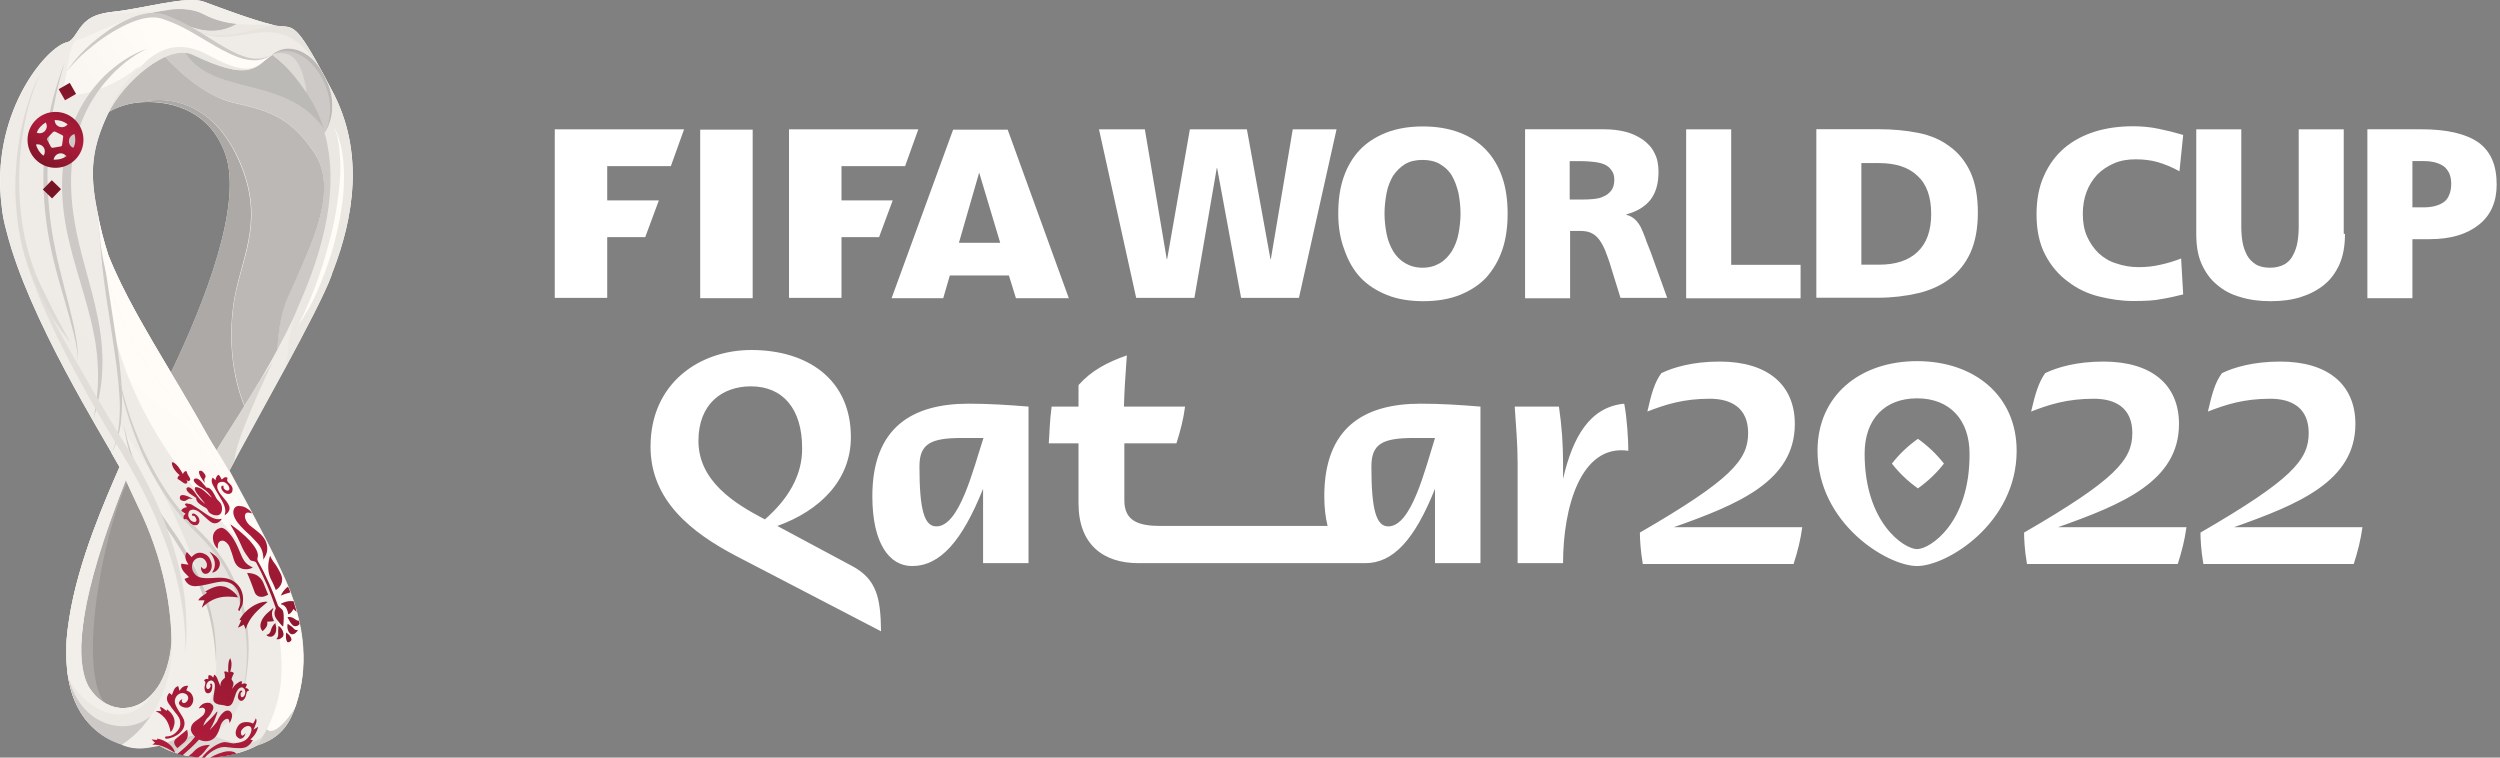<svg width="99" height="30" viewBox="0 0 99 30" fill="none" xmlns="http://www.w3.org/2000/svg">
<rect x="0" y="0" width="99" height="30" fill="#808080" stroke="none"/>
<path d="M6.771 14.76C5.789 13.109 4.88 11.573 4.294 10.11C4.096 9.515 3.95 8.929 3.856 8.365C3.521 6.756 3.667 5.805 4.274 4.509C4.284 4.478 4.305 4.457 4.315 4.426C4.608 4.259 5.015 4.102 5.475 4.06C6.51 3.956 8.255 4.217 8.923 6.098C9.623 8.083 8.119 11.96 6.771 14.76ZM13.134 3.559C13.072 3.433 12.821 2.963 12.737 2.806C12.716 2.775 12.706 2.754 12.706 2.754C11.619 0.758 11.578 1.134 10.898 1.019C10.877 1.019 10.846 1.009 10.825 0.999C10.052 0.81 8.714 0.309 8.067 0.069C7.398 -0.172 5.632 0.351 4.493 0.466C4.2 0.497 3.981 0.549 3.803 0.612C3.281 0.81 3.145 1.166 2.936 1.448C2.811 1.615 2.717 1.667 2.602 1.688H2.591C1.703 2.002 -0.387 4.593 0.063 8.156C0.094 8.501 0.167 8.846 0.261 9.18C1.128 12.597 4.023 17.195 4.733 18.49C4.211 19.703 3.093 22.179 2.737 24.509C2.727 24.593 2.633 25.126 2.633 25.575C2.581 26.766 2.811 27.842 3.5 28.626L3.636 28.772C3.991 29.117 4.399 29.337 4.817 29.472C5.412 29.723 5.862 29.587 6.29 29.514C6.489 29.629 6.687 29.723 6.896 29.796C8.14 30.225 9.529 29.88 10.177 29.514C11.055 29.232 11.452 28.72 11.703 27.926C11.954 27.174 12.34 25.648 11.473 23.381C11.086 22.398 10.292 20.873 9.08 18.647L9.07 18.637C10.041 16.798 12.643 12.242 13.114 10.915C13.134 10.842 13.155 10.779 13.187 10.706C13.97 8.7 14.482 6.035 13.134 3.559Z" fill="white"/>
<path d="M6.032 20.939C5.75 20.396 5.133 19.215 5.008 18.933C3.576 21.712 3.232 24.805 3.2 25.704C3.211 26.394 3.2 27.439 4.172 27.888C5.478 26.122 3.2 23.489 6.032 20.939Z" fill="#ACA9A6"/>
<path d="M9.313 11.65C9.647 9.988 10.483 8.578 9.418 6.269C8.55 4.367 7.046 3.688 5.468 4.053C6.502 3.949 8.247 4.21 8.916 6.091C9.627 8.076 8.111 11.953 6.763 14.753C6.732 14.816 6.701 14.889 6.669 14.952C7.328 16.091 7.861 17.073 8.498 18.222C8.498 18.222 9.365 16.833 9.721 16.195C9 14.502 9.104 12.684 9.313 11.65Z" fill="#ACA9A6"/>
<path d="M13.405 6.247C13.405 6.195 13.405 6.132 13.405 6.08V6.07C13.405 6.049 13.405 6.028 13.405 5.997C13.395 5.746 13.374 5.537 13.353 5.359C13.332 5.181 13.301 5.056 13.269 4.962C13.144 4.586 12.841 4.137 12.507 3.708C11.838 2.862 11.002 2.089 10.97 2.068C10.918 2.089 10.866 2.12 10.803 2.151C10.093 2.58 10.103 3.165 7.616 1.974C7.24 1.796 6.655 1.911 6.331 1.932C8.839 3.781 11.597 3.708 13.405 6.247Z" fill="#BCBAB7"/>
<path d="M11.475 13.267C11.569 13.12 11.652 12.985 11.736 12.87C11.83 12.713 11.913 12.567 11.997 12.399C12.039 12.326 12.07 12.253 12.112 12.18C13.136 10.132 13.418 7.729 13.408 6.245C12.133 2.535 8.402 4.186 7.211 1.877C7.19 1.877 6.302 1.929 6.281 1.929C6.344 2.003 6.396 2.076 6.459 2.149C6.929 2.692 8.037 3.789 9.228 4.061C10.419 4.343 11.422 4.51 12.425 6.015C13.428 7.52 12.363 9.63 11.422 11.699C11.046 12.525 11.004 13.361 10.952 14.176C11.109 13.967 11.14 13.716 11.318 13.476C11.37 13.413 11.422 13.34 11.475 13.267Z" fill="#CCC9C6"/>
<path d="M12.426 6.02C11.423 4.516 10.42 4.348 9.229 4.066C8.037 3.784 6.93 2.687 6.46 2.154C6.397 2.081 6.334 2.008 6.282 1.935C5.456 2.018 4.798 2.677 4.359 3.617C4.203 3.941 4.077 4.296 3.973 4.672C4.307 4.39 4.861 4.119 5.488 4.056C7.066 3.701 8.56 4.38 9.438 6.271C10.493 8.58 9.667 9.991 9.323 11.652C9.114 12.687 9.009 14.505 9.741 16.208C9.991 15.759 10.274 15.132 10.963 14.181C11.015 13.356 11.057 12.53 11.433 11.705C12.363 9.625 13.44 7.515 12.426 6.02Z" fill="#BBB8B5"/>
<path d="M5.293 18.64C4.185 20.186 2.471 28.472 4.958 28.19C8.856 27.647 5.805 19.695 5.293 18.64Z" fill="#9A9794"/>
<path d="M8.574 17.83C8.469 17.652 8.396 17.548 8.396 17.548C8.355 17.475 8.313 17.412 8.281 17.349C6.787 14.653 5.168 12.313 4.29 10.108C4.102 9.512 3.945 8.927 3.851 8.363C3.517 6.754 3.663 5.803 4.269 4.507C4.865 3.253 6.651 1.686 7.644 2.167C9.797 3.201 10.089 2.7 10.612 2.282C10.633 2.271 10.664 2.24 10.685 2.219C10.695 2.208 10.758 2.167 10.768 2.156C16.442 6.503 10.371 14.904 8.574 17.83ZM5.126 28.018C4.979 28.039 4.833 28.049 4.697 28.028C4.467 27.997 4.248 27.913 4.029 27.756C3.726 27.548 3.506 27.244 3.381 26.889C3.025 25.834 3.099 23.744 4.979 19.011C5.178 19.439 5.356 19.836 5.439 20.003C6.526 22.198 6.787 24.225 6.787 25.426C6.672 26.952 5.951 27.872 5.126 28.018ZM13.13 3.556C13.067 3.431 12.816 2.961 12.733 2.804C12.712 2.773 12.701 2.752 12.701 2.752C11.615 0.746 11.573 1.132 10.894 1.007C10.873 1.007 10.841 0.996 10.82 0.986C10.047 0.808 8.72 0.307 8.072 0.066C7.404 -0.184 5.638 0.348 4.499 0.463C4.206 0.495 3.987 0.547 3.809 0.61C3.287 0.819 3.151 1.163 2.942 1.446C2.817 1.613 2.722 1.665 2.608 1.686C2.608 1.686 2.608 1.686 2.597 1.686C1.709 1.999 -0.381 4.591 0.068 8.154C0.1 8.499 0.173 8.844 0.267 9.178C1.134 12.595 4.029 17.192 4.739 18.488C4.217 19.7 3.099 22.177 2.743 24.507C2.733 24.59 2.639 25.123 2.639 25.573C2.587 26.764 2.817 27.851 3.506 28.624C3.506 28.624 3.642 28.77 3.652 28.77C4.008 29.115 4.415 29.334 4.833 29.47C5.429 29.721 5.878 29.585 6.307 29.512C6.505 29.627 6.704 29.721 6.913 29.794C8.156 30.223 9.546 29.878 10.194 29.512C11.071 29.23 11.468 28.718 11.719 27.924C11.97 27.171 12.357 25.646 11.489 23.378C11.092 22.396 10.309 20.871 9.096 18.645L9.086 18.634C10.058 16.795 12.66 12.24 13.13 10.912C13.151 10.839 13.172 10.777 13.203 10.704C13.966 8.708 14.478 6.033 13.13 3.556Z" fill="#EFECE8"/>
<path d="M10.791 14.332C10.707 14.468 10.498 14.771 10.237 15.157C9.589 16.254 8.973 17.184 8.576 17.832C8.712 18.041 9.004 18.522 9.129 18.752C9.109 18.72 9.098 18.7 9.088 18.668L9.077 18.658C9.14 18.543 9.213 18.407 9.286 18.271C9.276 17.529 10.54 14.906 10.791 14.332Z" fill="#DAD7D3"/>
<path d="M8.063 0.563C7.582 0.313 6.976 0.323 6.391 0.428C6.213 0.459 5.785 0.543 5.785 0.543C5.785 0.543 6.641 0.752 7.321 0.992C7.76 1.159 8.501 1.441 9.39 0.971L9.411 0.929C9.013 0.898 8.512 0.804 8.063 0.563Z" fill="#BBB8B5"/>
<path d="M5.27 0.764C5.072 0.837 4.904 0.91 4.779 0.973C3.17 1.861 2.71 2.75 2.637 2.823C2.595 3.136 2.522 3.366 2.491 3.753C2.783 3.909 4.225 3.627 5.187 2.875C5.302 2.77 5.427 2.676 5.563 2.593C5.615 2.551 5.657 2.53 5.699 2.499C5.709 2.499 5.709 2.488 5.72 2.478C6.263 1.987 6.911 0.785 7.517 1.088C7.569 1.109 7.611 1.13 7.663 1.151C7.59 1.109 7.517 1.067 7.444 1.025C7.015 0.796 6.555 0.628 6.054 0.628C5.803 0.618 5.542 0.67 5.27 0.764Z" fill="url(#paint0_linear_261_11127)"/>
<path d="M2.893 1.759C2.82 1.937 2.757 2.104 2.726 2.334C2.694 2.48 2.673 2.647 2.642 2.825C3.656 1.571 4.68 1.027 4.784 0.975C4.899 0.913 5.223 0.693 5.369 0.641C4.272 0.944 3.656 1.383 2.997 1.581C2.976 1.623 2.914 1.717 2.893 1.759Z" fill="#F6F2EE"/>
<path d="M8.277 2.199C6.595 1.258 5.728 2.449 5.728 2.46L5.717 2.481C5.122 3.014 4.526 3.756 4.275 4.518C4.871 3.264 6.658 1.697 7.65 2.178C10.012 3.306 10.137 2.606 10.775 2.167C10.315 2.439 9.928 3.118 8.277 2.199Z" fill="#EBE7E3"/>
<path d="M10.62 2.243C9.513 2.702 8.771 1.804 7.663 1.145C7.621 1.125 7.569 1.104 7.517 1.083C6.744 0.696 5.437 2.744 5.448 2.744C5.699 2.556 6.608 1.26 8.29 2.201C9.941 3.12 10.181 2.598 10.631 2.284C10.652 2.274 10.798 2.169 10.798 2.169C10.798 2.169 10.641 2.222 10.62 2.243Z" fill="#FFFBF7"/>
<path d="M5.193 2.867C4.231 3.599 2.789 3.902 2.497 3.745C2.361 5.187 2.047 7.047 2.371 9.157C2.507 10.077 2.695 11.059 2.852 12.021C2.455 8.928 2.371 5.218 5.193 2.867Z" fill="#EFECE8"/>
<path d="M3.8 0.621C3.278 0.83 3.142 1.175 2.933 1.457C2.808 1.624 2.714 1.676 2.599 1.697C2.682 1.676 2.776 1.655 2.881 1.635C3.173 1.561 3.424 1.457 3.717 1.321C3.988 1.206 4.281 1.07 4.668 0.914C4.887 0.83 5.336 0.663 5.577 0.6C5.817 0.537 6.454 0.422 6.486 0.422C6.486 0.422 6.726 0.391 6.81 0.381C6.778 0.37 4.135 0.517 3.8 0.621Z" fill="#EFECE8"/>
<path d="M10.551 28.881C10.53 28.933 10.509 28.986 10.478 29.027C10.384 29.205 10.29 29.372 10.175 29.529C11.053 29.247 11.45 28.745 11.7 27.941C10.77 28.913 10.551 28.881 10.551 28.881Z" fill="#D2CFCB"/>
<path d="M8.516 29.14C7.816 28.837 7.252 29.433 6.896 29.799C8.14 30.227 9.53 29.882 10.178 29.516C10.282 29.37 10.386 29.203 10.48 29.015C10.115 29.642 9.185 29.443 8.516 29.14Z" fill="#DEDBD7"/>
<path d="M6.359 28.102C6.714 27.401 6.902 26.137 6.798 25.427C6.683 26.942 5.952 27.861 5.126 28.018C4.98 28.039 4.833 28.049 4.698 28.029C4.468 27.997 4.248 27.913 4.029 27.757C3.998 27.736 3.956 27.705 3.924 27.673C3.297 27.485 2.796 26.952 2.639 26.304C2.639 26.294 2.639 26.294 2.639 26.284C2.65 26.388 2.66 26.492 2.671 26.597V26.618C2.712 26.931 2.775 27.234 2.869 27.517C3.559 28.791 5.554 29.7 6.359 28.102Z" fill="#EBE7E3"/>
<path d="M5.122 28.018C4.976 28.038 4.83 28.049 4.694 28.028C4.464 27.997 4.244 27.913 4.025 27.756C3.858 27.642 3.722 27.495 3.607 27.328C3.043 26.743 2.729 25.688 2.677 24.977V24.956C2.656 25.144 2.635 25.363 2.635 25.573C2.614 26.001 2.635 26.419 2.698 26.816C2.698 26.826 2.698 26.826 2.698 26.837C3.325 28.028 5.07 29.219 6.23 27.213C5.927 27.673 5.54 27.945 5.122 28.018Z" fill="#F2EFEA"/>
<path d="M12.697 2.752C11.61 0.756 11.568 1.132 10.889 1.017C9.97 1.07 8.946 1.707 7.65 1.153C9.468 2.24 10.994 -0.101 12.718 2.804L12.739 2.846C12.728 2.836 12.728 2.825 12.718 2.815C12.718 2.773 12.707 2.752 12.697 2.752Z" fill="#E7E4E0"/>
<path d="M4.822 29.493C5.282 29.21 5.669 28.803 5.982 28.343C5.115 29.137 3.245 28.876 2.701 26.818C2.816 27.518 3.056 28.145 3.506 28.636C3.506 28.636 3.642 28.782 3.652 28.782C3.986 29.137 4.404 29.357 4.822 29.493Z" fill="#CCC9C6"/>
<path d="M8.065 0.069C7.396 -0.181 5.63 0.352 4.491 0.467C4.199 0.498 3.979 0.55 3.802 0.613C4.481 0.467 4.523 0.613 6.498 0.393C6.508 0.393 6.759 0.373 6.822 0.362C7.26 0.331 7.699 0.362 8.065 0.561C8.514 0.801 8.943 0.905 9.361 0.947C9.873 0.999 10.353 0.968 10.824 0.989C10.05 0.811 8.723 0.31 8.065 0.069Z" fill="#F2EFEA"/>
<path d="M9.356 0.949L9.304 0.981C8.572 1.378 7.883 1.19 7.444 1.022C7.517 1.064 7.59 1.106 7.663 1.148C8.959 1.702 9.983 1.064 10.902 1.012C10.882 1.012 10.85 1.002 10.829 0.991C10.349 0.97 9.868 1.002 9.356 0.949Z" fill="#EBE7E3"/>
<path d="M10.791 23.485C9.955 19.796 8.137 17.393 6.538 15.428C5.179 13.757 4.438 11.959 4.093 10.329C4.124 10.705 4.155 11.092 4.187 11.489C4.5 13.757 5.336 16.442 7.823 19.483C10.07 22.252 10.55 22.628 10.791 23.485Z" fill="#FFFBF7"/>
<path d="M12.768 2.881L12.789 2.944C12.799 2.954 12.946 3.309 12.946 3.33C13.364 4.313 12.935 5.128 12.852 5.263C13.458 7.405 12.82 9.851 11.838 12.076C11.41 13.048 11.431 13.926 11.305 14.542V14.532C12.12 13.027 12.862 11.585 13.092 10.937C13.113 10.864 13.134 10.801 13.165 10.728C13.949 8.712 14.471 6.047 13.123 3.571C13.071 3.445 12.883 3.08 12.768 2.881Z" fill="#EBE7E3"/>
<path d="M10.779 2.158C11.375 2.618 11.793 3.161 12.148 3.694C12.023 2.847 11.814 2.001 11.103 2.074C11.009 2.085 10.926 2.095 10.842 2.137C10.842 2.137 10.832 2.126 10.779 2.158Z" fill="#DEDBD7"/>
<path d="M12.979 3.306C12.969 3.296 12.551 2.69 12.321 2.439C12.059 2.157 11.683 1.99 11.349 2C11.046 2.011 10.921 2.094 10.826 2.136C10.816 2.147 10.795 2.157 10.785 2.157C11.809 1.864 11.997 2.847 12.153 3.693C12.477 4.184 12.718 4.707 12.864 5.25C12.916 5.146 13.355 4.268 12.979 3.306Z" fill="#CCC9C6"/>
<path d="M6.898 29.806C7.337 29.441 7.703 29.054 8.173 29.064C7.838 29.054 6.585 29.315 6.292 29.524C6.491 29.639 6.689 29.733 6.898 29.806Z" fill="#D2CFCB"/>
<path d="M11.176 25.986C11.165 25.641 11.124 25.296 11.061 24.972C10.936 24.314 10.706 23.708 10.35 23.206C9.044 21.367 5.91 17.971 5.105 15.328C5.345 16.989 4.938 18.985 5.607 19.957C5.836 20.249 6.056 20.531 6.254 20.814C7.843 22.715 9.703 23.812 9.64 26.519C9.609 27.95 9.128 28.462 8.428 29.12C8.459 29.131 8.48 29.141 8.511 29.152C9.191 29.445 10.11 29.643 10.476 29.037C10.957 28.096 11.228 27.24 11.176 25.986Z" fill="#EFECE8"/>
<path d="M9.767 26.739C10.185 23.27 8.19 21.41 6.277 19.226C6.058 18.976 5.42 18.704 5.671 19.279C6.748 20.971 7.469 22.612 7.636 23.302C8.639 27.335 7.542 28.61 6.298 29.529C6.591 29.32 7.845 29.049 8.179 29.07C8.263 29.07 8.346 29.09 8.44 29.122C9.015 28.589 9.412 28.307 9.632 27.45C9.663 27.335 9.694 27.199 9.726 27.053C9.726 26.948 9.746 26.854 9.767 26.739Z" fill="#E7E4E0"/>
<path d="M8.291 24.209C7.82 22.349 6.723 19.434 4.759 16.894C4.728 16.988 4.56 17.532 4.414 17.939C4.539 18.169 4.654 18.357 4.738 18.504C4.842 18.702 4.905 18.838 4.989 19.026C5.187 19.454 5.365 19.852 5.449 20.019C6.535 22.213 6.796 24.24 6.796 25.442C6.88 26.957 6.117 28.681 4.822 29.496C5.417 29.747 5.866 29.611 6.295 29.538C7.35 29.141 9.294 28.242 8.291 24.209Z" fill="#F2EFEA"/>
<path d="M5.82 1.929C5.214 2.221 4.691 2.65 4.263 3.141C3.824 3.632 3.479 4.196 3.239 4.802C2.758 6.025 2.727 7.373 2.936 8.669C3.134 9.975 3.605 11.229 3.866 12.556C4.002 13.214 4.075 13.893 4.054 14.572C4.033 15.252 3.908 15.92 3.709 16.558C3.834 15.899 3.908 15.231 3.876 14.572C3.855 13.914 3.74 13.256 3.584 12.618C3.427 11.981 3.228 11.344 3.04 10.696C2.852 10.048 2.675 9.4 2.57 8.721C2.466 8.052 2.424 7.362 2.486 6.683C2.518 6.338 2.57 6.004 2.654 5.67C2.737 5.335 2.842 5.011 2.978 4.698C3.249 4.071 3.646 3.496 4.127 3.016C4.618 2.545 5.193 2.148 5.82 1.929Z" fill="#CCC9C6"/>
<path d="M4.455 17.886C4.591 17.531 4.675 17.155 4.716 16.779C4.748 16.402 4.758 16.026 4.727 15.65C4.685 14.898 4.57 14.145 4.455 13.393C4.351 12.641 4.215 11.888 4.121 11.136C4.016 10.384 3.975 9.621 3.901 8.869L4.591 13.372C4.706 14.124 4.81 14.887 4.831 15.65C4.842 16.037 4.821 16.413 4.779 16.799C4.727 17.176 4.622 17.541 4.455 17.886Z" fill="#CCC9C6"/>
<path d="M2.565 2.47C2.418 2.95 2.283 3.431 2.188 3.922C2.084 4.413 2.011 4.904 1.959 5.406C1.854 6.399 1.854 7.402 1.959 8.394C2.053 9.387 2.283 10.359 2.533 11.331C2.659 11.811 2.784 12.302 2.899 12.793C3.003 13.284 3.098 13.786 3.087 14.288C3.066 13.786 2.951 13.295 2.815 12.814C2.69 12.334 2.544 11.853 2.408 11.372C2.126 10.411 1.896 9.429 1.791 8.426C1.739 7.924 1.718 7.423 1.718 6.911C1.729 6.409 1.75 5.907 1.812 5.406C1.875 4.904 1.969 4.413 2.094 3.922C2.23 3.421 2.377 2.94 2.565 2.47Z" fill="#CCC9C6"/>
<path d="M1.626 2.882C1.407 3.3 1.261 3.749 1.135 4.199C1.01 4.648 0.926 5.118 0.864 5.578C0.738 6.508 0.728 7.448 0.822 8.378C0.916 9.308 1.146 10.228 1.512 11.074C1.7 11.503 1.919 11.921 2.128 12.339C2.337 12.757 2.577 13.164 2.797 13.582C2.65 13.394 2.504 13.206 2.368 13.018C2.232 12.819 2.107 12.621 1.982 12.422C1.867 12.213 1.752 12.015 1.637 11.795C1.532 11.586 1.428 11.367 1.334 11.147C0.958 10.27 0.738 9.329 0.655 8.389C0.561 7.438 0.613 6.487 0.759 5.557C0.832 5.087 0.937 4.627 1.083 4.178C1.208 3.739 1.376 3.29 1.626 2.882Z" fill="#DEDBD7"/>
<path d="M2.648 2.824C3.076 2.166 3.672 1.633 4.32 1.184C4.644 0.964 4.999 0.776 5.375 0.64C5.511 0.599 5.647 0.557 5.793 0.536C5.845 0.525 5.908 0.525 5.971 0.515C6.075 0.515 6.18 0.505 6.284 0.525C6.389 0.536 6.493 0.567 6.577 0.599C7.329 0.87 7.987 1.32 8.646 1.727C8.98 1.926 9.315 2.124 9.68 2.239C9.858 2.302 10.056 2.333 10.245 2.323C10.433 2.312 10.621 2.25 10.788 2.155C10.631 2.27 10.443 2.344 10.245 2.375C10.046 2.406 9.847 2.375 9.649 2.333C9.262 2.229 8.917 2.041 8.573 1.852C7.893 1.466 7.246 1.017 6.514 0.776C6.42 0.745 6.336 0.713 6.242 0.703C6.148 0.682 6.065 0.693 5.971 0.693C5.783 0.703 5.605 0.745 5.417 0.808C5.051 0.922 4.717 1.111 4.383 1.309C4.059 1.508 3.745 1.748 3.453 1.999C3.16 2.239 2.888 2.521 2.648 2.824Z" fill="#CCC9C6"/>
<path d="M10.779 2.158C10.936 2.033 11.135 1.949 11.344 1.928C11.553 1.918 11.761 1.96 11.95 2.054C12.284 2.221 12.524 2.461 12.723 2.795C12.733 2.806 12.744 2.837 12.765 2.879C12.775 2.9 12.786 2.921 12.796 2.931C13.005 3.318 13.141 3.694 13.151 4.102C13.172 4.509 13.078 4.917 12.859 5.251C13.036 4.906 13.099 4.499 13.068 4.112C13.026 3.715 12.9 3.339 12.702 3.004C12.503 2.67 12.232 2.367 11.897 2.179C11.73 2.085 11.542 2.033 11.354 2.022C11.155 2.012 10.967 2.064 10.779 2.158Z" fill="#BBB8B5"/>
<path d="M4.896 16.808C5.084 17.675 5.366 18.511 5.773 19.294C5.972 19.692 6.191 20.068 6.442 20.433L6.818 20.977L7.006 21.248C7.069 21.342 7.121 21.436 7.184 21.53C7.424 21.907 7.633 22.304 7.821 22.701C8.009 23.108 8.166 23.526 8.281 23.955C8.396 24.383 8.49 24.822 8.521 25.261C8.563 25.7 8.574 25.888 8.553 26.327C8.542 25.888 8.521 25.7 8.459 25.261C8.396 24.822 8.312 24.394 8.177 23.976C8.041 23.558 7.874 23.15 7.696 22.753C7.497 22.356 7.299 21.969 7.058 21.604C6.996 21.51 6.944 21.416 6.881 21.322L6.693 21.05C6.567 20.872 6.442 20.684 6.317 20.506C6.066 20.141 5.846 19.754 5.648 19.347C5.282 18.552 5.021 17.685 4.896 16.808Z" fill="#CCC9C6"/>
<path d="M4.652 14.432C4.715 15.027 4.872 15.613 5.049 16.187C5.227 16.762 5.446 17.316 5.697 17.859C6.209 18.946 6.847 19.97 7.693 20.816C7.902 21.025 8.121 21.245 8.32 21.474C8.519 21.704 8.696 21.955 8.863 22.206C9.187 22.718 9.448 23.272 9.605 23.857C9.877 24.839 9.919 25.873 9.741 26.866C9.71 27.054 9.668 27.253 9.616 27.441C9.731 26.845 9.793 26.25 9.772 25.654C9.752 25.058 9.668 24.463 9.49 23.888C9.313 23.314 9.072 22.77 8.748 22.269C8.581 22.018 8.404 21.777 8.216 21.558C8.017 21.328 7.808 21.13 7.589 20.91C6.742 20.032 6.084 18.998 5.603 17.901C5.363 17.347 5.154 16.783 4.987 16.198C4.903 15.905 4.83 15.613 4.778 15.32C4.715 15.027 4.663 14.724 4.652 14.432Z" fill="#D2CFCB"/>
<path d="M11.815 12.869C12.129 12.263 12.39 11.626 12.61 10.989C12.839 10.351 13.017 9.693 13.174 9.035C13.32 8.376 13.425 7.708 13.466 7.028C13.487 6.694 13.487 6.349 13.445 6.015L13.425 5.764L13.372 5.513L13.351 5.388C13.341 5.346 13.32 5.304 13.31 5.262L13.226 5.022C13.55 5.628 13.623 6.349 13.623 7.028C13.623 7.373 13.602 7.718 13.55 8.063C13.508 8.408 13.445 8.742 13.372 9.076C13.226 9.745 13.027 10.403 12.766 11.041C12.526 11.689 12.213 12.305 11.815 12.869Z" fill="#FFFBF7"/>
<path d="M7.339 25.87C7.37 24.48 7.109 23.111 6.67 21.816C6.231 20.509 5.625 19.276 4.915 18.096C4.559 17.5 4.194 16.915 3.849 16.309C3.504 15.703 3.17 15.107 2.846 14.491C2.208 13.268 1.602 12.014 1.153 10.698C1.435 11.335 1.728 11.952 2.062 12.558C2.375 13.174 2.71 13.78 3.055 14.376C3.734 15.578 4.444 16.758 5.165 17.939C5.876 19.13 6.482 20.395 6.889 21.732C7.088 22.401 7.245 23.08 7.328 23.77C7.391 24.48 7.412 25.18 7.339 25.87Z" fill="#E1DEDA"/>
<g opacity="0.43">
<g opacity="0.43">
<g opacity="0.43">
<g opacity="0.43">
<g opacity="0.43">
<path opacity="0.43" d="M2.061 12.571C2.375 13.188 2.709 13.794 3.054 14.389C3.19 14.64 3.336 14.88 3.472 15.131C3.88 15.779 4.339 16.448 4.841 17.106C7.14 20.094 8.582 23.125 7.547 26.061C7.359 26.594 7.453 26.845 7.694 26.855H7.725C8.383 26.824 10.003 25.162 10.024 22.654V22.529C10.003 20.805 9.24 18.705 6.92 16.468C3.305 13.72 1.152 10.701 1.152 10.701C1.434 11.338 1.738 11.954 2.061 12.571Z" fill="url(#paint1_linear_261_11127)"/>
</g>
</g>
</g>
</g>
</g>
<path d="M4.981 19.022C4.897 18.834 4.835 18.698 4.73 18.5C4.208 19.712 3.09 22.188 2.734 24.519C2.724 24.602 2.63 25.135 2.63 25.584C2.64 25.668 2.651 25.741 2.661 25.814C2.975 27.173 3.466 27.402 3.675 27.444C3.549 27.288 3.445 27.11 3.382 26.911C3.037 25.846 3.111 23.756 4.981 19.022Z" fill="#F2EFEA"/>
<path d="M11.472 23.397C11.075 22.425 10.291 20.889 9.079 18.663L9.069 18.653L8.285 17.357C6.791 14.661 5.171 12.321 4.293 10.116C4.105 9.52 3.949 8.935 3.854 8.371C3.854 8.371 3.854 8.371 3.854 8.361V8.35C3.938 8.893 3.917 9.458 4.095 10.335C4.44 11.966 5.171 13.763 6.54 15.435C8.139 17.399 9.957 19.802 10.803 23.491C10.908 23.961 11.075 25.027 11.137 25.999C11.211 27.179 10.991 28.005 10.573 28.883C10.584 28.893 10.835 29.238 11.576 28.203C11.639 28.109 11.681 28.026 11.723 27.932C11.953 27.179 12.339 25.654 11.472 23.397Z" fill="#FFFBF7"/>
<path d="M1.09 5.538C1.09 6.144 1.581 6.646 2.197 6.646C2.804 6.646 3.305 6.155 3.305 5.538C3.305 4.932 2.814 4.431 2.197 4.431C1.581 4.431 1.09 4.932 1.09 5.538ZM2.344 5.016C2.229 4.974 2.166 4.87 2.166 4.755C2.177 4.755 2.187 4.755 2.197 4.755C2.375 4.755 2.542 4.817 2.678 4.922C2.626 4.995 2.542 5.037 2.448 5.037C2.406 5.037 2.375 5.026 2.344 5.016ZM1.456 5.256C1.518 5.079 1.654 4.943 1.811 4.849C1.832 4.891 1.853 4.943 1.853 4.995C1.853 5.152 1.727 5.277 1.571 5.277C1.529 5.277 1.487 5.267 1.456 5.256ZM2.02 5.821L1.874 5.549C1.853 5.517 1.863 5.486 1.884 5.455L2.093 5.235C2.114 5.214 2.156 5.204 2.187 5.214L2.459 5.35C2.49 5.361 2.511 5.403 2.5 5.434L2.459 5.737C2.459 5.768 2.427 5.8 2.396 5.8L2.093 5.852H2.083C2.062 5.862 2.041 5.841 2.02 5.821ZM2.73 5.591C2.73 5.455 2.824 5.34 2.95 5.309C2.971 5.382 2.981 5.455 2.981 5.528C2.981 5.643 2.96 5.747 2.908 5.852C2.804 5.821 2.73 5.716 2.73 5.591ZM1.424 5.726C1.445 5.716 1.466 5.716 1.497 5.716C1.654 5.716 1.779 5.841 1.779 5.998C1.779 6.061 1.759 6.124 1.717 6.165C1.581 6.061 1.476 5.904 1.424 5.726ZM2.124 6.322C2.145 6.186 2.26 6.071 2.406 6.071C2.5 6.071 2.584 6.124 2.636 6.186C2.511 6.27 2.354 6.322 2.197 6.322C2.166 6.322 2.145 6.322 2.124 6.322Z" fill="url(#paint2_linear_261_11127)"/>
<path d="M2.323 3.532L2.574 3.971L3.012 3.72L2.762 3.281L2.323 3.532Z" fill="url(#paint3_linear_261_11127)"/>
<path d="M1.696 7.503L2.062 7.858L2.417 7.492L2.052 7.137L1.696 7.503Z" fill="url(#paint4_linear_261_11127)"/>
<path d="M9.115 26.071C9.074 26.123 9.053 26.207 9.042 26.322C9.032 26.437 9.032 26.531 9.042 26.635C9 26.594 8.917 26.573 8.875 26.604C8.885 26.646 8.906 26.688 8.906 26.74C8.906 26.771 8.906 26.813 8.906 26.844C8.833 26.897 8.739 26.98 8.729 27.116C8.729 27.137 8.729 27.158 8.729 27.179C8.697 27.085 8.645 26.991 8.624 26.918C8.603 26.844 8.562 26.782 8.52 26.74C8.509 26.729 8.488 26.729 8.478 26.719C8.467 26.74 8.467 26.771 8.457 26.792C8.457 26.803 8.457 26.813 8.447 26.834C8.415 26.803 8.394 26.782 8.373 26.761C8.353 26.75 8.332 26.74 8.311 26.74C8.258 26.729 8.248 26.74 8.248 26.813C8.248 26.834 8.248 26.865 8.248 26.897C8.133 26.855 8.081 26.938 8.081 26.949C8.102 26.97 8.123 26.98 8.133 27.022C8.133 27.053 8.123 27.106 8.112 27.147C8.081 27.231 8.102 27.377 8.164 27.43C8.206 27.471 8.29 27.461 8.342 27.409C8.405 27.346 8.426 27.158 8.394 27.095C8.373 27.064 8.353 27.064 8.311 27.085C8.321 27.106 8.342 27.137 8.342 27.158C8.342 27.189 8.321 27.231 8.29 27.262C8.258 27.294 8.227 27.294 8.196 27.273C8.154 27.221 8.154 27.137 8.196 27.064C8.206 27.043 8.238 27.001 8.248 26.991C8.311 26.949 8.384 26.928 8.426 26.97C8.478 27.001 8.509 27.064 8.509 27.147C8.52 27.294 8.447 27.534 8.447 27.68C8.447 27.816 8.551 27.868 8.666 27.9C8.718 27.91 8.844 27.921 8.875 27.931C9.011 27.983 9.126 27.973 9.199 27.848C9.272 27.722 9.314 27.471 9.397 27.346C9.439 27.273 9.502 27.231 9.554 27.221C9.606 27.21 9.669 27.252 9.7 27.325C9.711 27.346 9.711 27.388 9.711 27.419C9.711 27.503 9.669 27.586 9.606 27.607C9.575 27.618 9.544 27.607 9.533 27.555C9.523 27.524 9.523 27.471 9.533 27.44C9.544 27.419 9.575 27.409 9.596 27.388C9.575 27.346 9.554 27.335 9.523 27.356C9.46 27.388 9.397 27.565 9.429 27.649C9.45 27.722 9.523 27.764 9.575 27.753C9.659 27.733 9.732 27.618 9.742 27.524C9.753 27.482 9.763 27.43 9.774 27.398C9.794 27.367 9.815 27.367 9.847 27.356C9.847 27.356 9.847 27.346 9.857 27.346C9.836 27.252 9.774 27.262 9.721 27.241C9.732 27.21 9.742 27.189 9.753 27.168C9.784 27.106 9.784 27.085 9.732 27.074C9.711 27.064 9.69 27.064 9.659 27.064C9.627 27.064 9.596 27.085 9.565 27.095C9.575 27.074 9.575 27.064 9.575 27.053C9.575 27.032 9.586 27.001 9.586 26.98C9.575 26.98 9.575 26.98 9.565 26.98C9.554 26.98 9.544 26.98 9.533 26.98C9.481 26.991 9.45 27.022 9.387 27.064C9.324 27.095 9.251 27.189 9.188 27.283C9.199 27.252 9.209 27.221 9.22 27.189C9.262 27.085 9.251 27.022 9.209 26.97L9.168 26.897C9.168 26.886 9.178 26.876 9.178 26.855C9.199 26.782 9.23 26.729 9.262 26.667C9.251 26.625 9.168 26.583 9.115 26.604C9.147 26.51 9.168 26.405 9.168 26.291C9.168 26.186 9.136 26.113 9.115 26.061C9.115 26.05 9.105 26.05 9.094 26.05C9.136 26.05 9.126 26.061 9.115 26.071ZM7.109 27.356C7.088 27.294 7.078 27.231 7.057 27.168C6.973 27.189 6.921 27.252 6.89 27.315C6.858 27.377 6.837 27.45 6.806 27.524C6.775 27.492 6.743 27.461 6.702 27.44C6.597 27.565 6.576 27.701 6.67 27.848C6.754 27.973 6.837 28.088 6.931 28.203C7.036 28.328 7.14 28.453 7.14 28.631C7.151 28.788 7.067 28.924 6.931 29.039C6.827 29.133 6.702 29.164 6.555 29.164C6.555 29.164 6.534 29.206 6.534 29.216C6.545 29.279 6.66 29.248 6.712 29.237C7.13 29.133 7.402 28.809 7.276 28.485C7.224 28.36 7.067 28.151 7.005 28.025C6.952 27.921 6.9 27.816 6.931 27.701C6.963 27.555 7.099 27.419 7.276 27.45C7.381 27.471 7.454 27.544 7.454 27.649C7.454 27.712 7.402 27.795 7.339 27.827C7.297 27.848 7.255 27.848 7.224 27.816C7.193 27.785 7.193 27.753 7.214 27.712C7.214 27.701 7.214 27.701 7.224 27.691C7.161 27.691 7.078 27.785 7.088 27.858C7.109 27.983 7.381 28.077 7.506 27.994C7.621 27.921 7.684 27.743 7.642 27.607C7.6 27.471 7.537 27.398 7.412 27.356C7.402 27.346 7.391 27.346 7.381 27.335C7.402 27.273 7.423 27.21 7.454 27.158C7.443 27.158 7.433 27.158 7.433 27.158C7.266 27.147 7.182 27.241 7.109 27.356ZM8.07 27.858C7.987 27.889 7.893 27.994 7.872 28.056C7.914 28.046 7.945 28.036 7.987 28.025C8.06 28.015 8.112 28.056 8.123 28.119C8.133 28.182 8.091 28.286 8.029 28.339C7.935 28.422 7.83 28.495 7.726 28.569C7.611 28.652 7.558 28.757 7.558 28.882C7.569 29.039 7.705 29.154 7.726 29.174C7.517 29.436 7.276 29.655 7.025 29.854C7.099 29.875 7.161 29.895 7.234 29.906C7.454 29.718 7.673 29.519 7.882 29.29C8.06 29.373 8.279 29.384 8.447 29.258C8.562 29.174 8.603 29.07 8.656 28.965C8.687 28.882 8.718 28.798 8.739 28.715C8.781 28.6 8.865 28.506 8.948 28.474C9.032 28.443 9.074 28.485 9.084 28.589C9.084 28.6 9.084 28.621 9.084 28.642C9.136 28.569 9.157 28.506 9.178 28.433C9.209 28.307 9.178 28.234 9.126 28.182C9.063 28.119 8.959 28.119 8.854 28.203C8.812 28.234 8.76 28.297 8.718 28.349C8.666 28.422 8.624 28.506 8.593 28.579C8.467 28.746 8.363 28.851 8.3 28.913C8.373 28.798 8.436 28.673 8.488 28.548C8.53 28.443 8.572 28.328 8.603 28.224C8.603 28.213 8.614 28.192 8.614 28.171C8.593 28.192 8.582 28.192 8.572 28.203C8.426 28.38 8.258 28.548 8.091 28.704C8.07 28.715 8.06 28.736 8.05 28.757C8.06 28.673 8.123 28.558 8.185 28.464C8.206 28.443 8.238 28.412 8.258 28.391C8.332 28.307 8.384 28.213 8.426 28.119C8.478 27.994 8.436 27.921 8.363 27.868C8.321 27.837 8.279 27.827 8.227 27.827C8.175 27.827 8.123 27.837 8.07 27.858ZM6.388 28.161C6.315 28.161 6.169 28.151 6.169 28.161C6.576 28.37 6.691 28.642 6.754 28.986C6.837 28.945 6.931 28.683 6.911 28.548C6.89 28.36 6.785 28.224 6.618 28.088C6.618 28.109 6.608 28.13 6.608 28.151C6.513 28.109 6.451 28.015 6.336 27.994C6.346 28.056 6.367 28.109 6.388 28.161ZM10.024 28.652C10.014 28.652 10.004 28.642 9.993 28.642C9.92 28.6 9.627 28.537 9.471 28.694C9.366 28.809 9.241 29.091 9.429 29.216C9.471 29.248 9.512 29.279 9.586 29.237C9.648 29.206 9.69 29.154 9.711 29.081C9.721 29.07 9.721 29.06 9.721 29.039C9.711 29.049 9.7 29.049 9.7 29.06C9.638 29.122 9.606 29.143 9.575 29.122C9.544 29.101 9.523 28.997 9.554 28.934C9.648 28.777 9.815 28.715 9.899 28.767C9.962 28.809 9.983 28.892 9.93 29.028C9.868 29.185 9.763 29.3 9.638 29.352C9.523 29.404 9.408 29.415 9.293 29.436C9.22 29.446 9.157 29.425 9.084 29.415C8.99 29.394 8.896 29.373 8.791 29.404C8.509 29.488 8.185 29.739 7.997 30C8.039 30 8.07 30 8.112 30C8.164 29.937 8.227 29.875 8.3 29.822C8.52 29.655 8.729 29.572 8.927 29.582C9.084 29.593 9.23 29.624 9.377 29.624C9.471 29.624 9.554 29.634 9.648 29.613C9.784 29.593 9.909 29.488 10.014 29.31C9.983 29.3 9.941 29.3 9.909 29.29C10.066 29.154 10.181 28.986 10.223 28.777C10.16 28.819 10.098 28.861 10.035 28.892C10.077 28.809 10.118 28.725 10.139 28.642C10.171 28.558 10.16 28.485 10.129 28.443C10.108 28.516 10.066 28.579 10.024 28.652ZM6.963 29.258C6.879 29.331 6.879 29.446 6.952 29.54C6.973 29.572 7.005 29.603 7.025 29.624C7.099 29.561 7.172 29.498 7.245 29.436C7.412 29.31 7.454 29.164 7.433 29.007C7.423 28.965 7.412 28.934 7.412 28.892C7.245 29.028 7.099 29.143 6.963 29.258ZM6.231 29.3C6.148 29.3 6.075 29.29 6.001 29.279C6.001 29.29 6.085 29.363 6.137 29.404C6.106 29.436 6.064 29.467 6.033 29.488C6.388 29.477 6.66 29.645 6.931 29.812C6.9 29.593 6.587 29.3 6.221 29.248C6.221 29.269 6.231 29.279 6.231 29.3ZM7.673 29.76C7.621 29.822 7.537 29.885 7.464 29.948C7.59 29.969 7.715 29.979 7.841 29.99C7.851 29.979 7.872 29.979 7.882 29.969C7.955 29.916 8.008 29.854 8.07 29.791C8.112 29.749 8.144 29.686 8.185 29.645C8.227 29.593 8.269 29.551 8.311 29.498C8.05 29.498 7.841 29.572 7.673 29.76ZM9.021 29.749C8.802 29.77 8.551 29.875 8.321 30C8.697 29.99 9.053 29.927 9.366 29.843C9.293 29.781 9.209 29.749 9.084 29.749C9.063 29.749 9.042 29.749 9.021 29.749Z" fill="url(#paint5_linear_261_11127)"/>
<path d="M6.827 18.308C6.816 18.308 6.806 18.318 6.806 18.329C6.806 18.391 6.827 18.465 6.889 18.569C6.962 18.674 7.036 18.757 7.119 18.82C7.067 18.83 7.015 18.914 7.036 18.966C7.098 19.008 7.161 19.039 7.224 19.091C7.349 19.196 7.412 19.144 7.422 19.091C7.422 19.071 7.401 19.05 7.38 19.008C7.412 19.029 7.433 19.05 7.464 19.05C7.516 19.039 7.558 19.008 7.516 18.924C7.495 18.883 7.454 18.83 7.433 18.788C7.412 18.736 7.401 18.694 7.38 18.653C7.318 18.653 7.255 18.705 7.245 18.778C7.192 18.684 7.14 18.59 7.067 18.496C6.994 18.402 6.921 18.339 6.858 18.308H6.847H6.827ZM7.882 18.715C7.892 18.82 8.007 18.997 8.122 19.133C8.07 19.018 8.091 18.956 8.133 18.903C8.154 18.883 8.143 18.809 8.08 18.736C8.06 18.705 8.007 18.653 7.966 18.642C7.955 18.642 7.945 18.642 7.934 18.642C7.892 18.632 7.871 18.674 7.882 18.715ZM8.624 18.82C8.603 18.841 8.551 18.883 8.53 19.018C8.509 18.987 8.446 18.935 8.425 18.914C8.415 18.935 8.404 18.945 8.394 18.966C8.373 19.029 8.383 19.112 8.425 19.196C8.498 19.342 8.592 19.488 8.676 19.635C8.833 19.896 8.99 20.157 8.895 20.387C8.916 20.387 8.916 20.387 8.927 20.387C8.937 20.387 8.937 20.377 8.937 20.377C9.052 20.293 9.146 20.157 9.052 19.99C8.969 19.812 8.728 19.604 8.645 19.426C8.592 19.321 8.592 19.238 8.624 19.165C8.655 19.102 8.749 19.071 8.843 19.081C8.864 19.081 8.927 19.112 8.948 19.133C9.042 19.196 9.094 19.29 9.084 19.374C9.073 19.415 9.031 19.436 8.979 19.426C8.937 19.415 8.885 19.374 8.864 19.342C8.843 19.311 8.854 19.269 8.854 19.238C8.781 19.227 8.77 19.238 8.76 19.3C8.76 19.395 8.864 19.52 8.979 19.551C9.084 19.583 9.178 19.53 9.199 19.457C9.23 19.353 9.199 19.248 9.104 19.165C9.063 19.123 9.01 19.081 9 19.039C8.99 18.997 9 18.966 9.01 18.935C9.01 18.935 9.01 18.924 9 18.914C8.885 18.862 8.854 18.945 8.781 18.987C8.76 18.956 8.739 18.924 8.728 18.893C8.697 18.841 8.687 18.82 8.666 18.82C8.655 18.788 8.645 18.799 8.624 18.82ZM7.694 18.966C7.673 18.987 7.662 19.018 7.683 19.06C7.725 19.133 7.809 19.206 7.892 19.259C8.06 19.342 8.216 19.468 8.331 19.624C8.352 19.656 8.373 19.677 8.383 19.708C8.289 19.614 8.175 19.52 8.07 19.426C7.955 19.332 7.851 19.29 7.757 19.29C7.725 19.29 7.715 19.311 7.715 19.342C7.715 19.436 7.788 19.53 7.882 19.645C7.966 19.739 8.039 19.854 8.133 19.959C8.112 19.938 8.091 19.927 8.08 19.917C7.945 19.812 7.83 19.677 7.736 19.53C7.694 19.457 7.485 19.196 7.391 19.332C7.359 19.374 7.412 19.468 7.506 19.541C7.589 19.604 7.683 19.656 7.767 19.718C7.767 19.823 7.809 19.886 7.934 19.98C8.007 20.032 8.08 20.074 8.154 20.116C8.175 20.126 8.206 20.157 8.216 20.178C8.248 20.283 8.321 20.335 8.394 20.366C8.478 20.408 8.551 20.408 8.603 20.408C8.655 20.408 8.707 20.377 8.739 20.335C8.791 20.272 8.822 20.095 8.749 19.948C8.728 19.907 8.676 19.854 8.634 19.812C8.603 19.781 8.582 19.76 8.561 19.718C8.519 19.635 8.467 19.541 8.415 19.457C8.331 19.342 8.258 19.3 8.175 19.311C8.101 19.217 8.039 19.144 7.966 19.06C7.892 18.987 7.819 18.945 7.767 18.945C7.715 18.956 7.704 18.956 7.694 18.966ZM7.119 19.718C7.119 19.833 7.297 19.854 7.339 19.833C7.391 19.812 7.433 19.771 7.485 19.75C7.527 19.739 7.579 19.75 7.642 19.76C7.527 19.687 7.349 19.604 7.234 19.604C7.161 19.604 7.119 19.635 7.119 19.718ZM7.37 19.938C7.349 19.938 7.339 19.959 7.318 19.969C7.339 20 7.38 20.063 7.412 20.084C7.359 20.095 7.318 20.095 7.286 20.116C7.255 20.126 7.234 20.147 7.213 20.168C7.161 20.209 7.171 20.23 7.255 20.283C7.286 20.304 7.307 20.325 7.349 20.345C7.224 20.429 7.276 20.565 7.286 20.565C7.328 20.554 7.359 20.544 7.391 20.565C7.433 20.586 7.474 20.628 7.506 20.68C7.579 20.774 7.683 20.816 7.788 20.795C7.861 20.774 7.913 20.68 7.892 20.575C7.871 20.46 7.746 20.345 7.662 20.335C7.61 20.335 7.6 20.356 7.6 20.419C7.631 20.429 7.673 20.419 7.704 20.439C7.736 20.471 7.767 20.523 7.777 20.565C7.788 20.617 7.767 20.659 7.725 20.669C7.642 20.68 7.548 20.628 7.495 20.523C7.474 20.492 7.454 20.439 7.454 20.408C7.454 20.304 7.485 20.22 7.558 20.199C7.631 20.168 7.715 20.178 7.819 20.23C7.986 20.325 8.195 20.575 8.363 20.68C8.519 20.774 8.666 20.701 8.76 20.586L8.77 20.575C8.77 20.575 8.77 20.565 8.77 20.544C8.53 20.617 8.289 20.45 8.039 20.272C7.903 20.178 7.767 20.084 7.621 20C7.558 19.959 7.506 19.948 7.443 19.948C7.412 19.927 7.391 19.927 7.37 19.938ZM9.366 20.053C9.24 20.116 9.188 20.293 9.303 20.523C9.334 20.575 9.366 20.638 9.408 20.69C9.564 20.889 9.731 21.045 9.909 21.202C10.014 21.307 10.108 21.411 10.212 21.526C10.463 21.808 10.421 22.143 10.431 22.163C10.546 21.975 10.64 21.787 10.546 21.495C10.484 21.307 10.358 21.181 10.233 21.077C10.139 20.993 10.034 20.92 9.93 20.837C9.794 20.732 9.7 20.575 9.7 20.439C9.7 20.314 9.773 20.272 9.92 20.314C9.94 20.314 9.951 20.325 9.982 20.335C9.93 20.23 9.836 20.168 9.752 20.116C9.658 20.063 9.585 20.042 9.512 20.042C9.449 20.021 9.408 20.042 9.366 20.053ZM9.157 20.837C9.334 21.129 9.481 21.432 9.616 21.735C9.69 21.881 9.794 22.028 9.888 22.153C9.92 22.205 9.993 22.216 10.055 22.226C10.097 22.237 10.118 22.247 10.149 22.289C10.463 22.864 10.714 23.47 10.912 24.055C10.923 24.076 10.923 24.107 10.912 24.117C10.829 24.295 10.881 24.421 10.964 24.535C11.038 24.63 11.173 24.807 11.215 24.807C11.226 24.703 11.236 24.588 11.236 24.483C11.236 24.389 11.236 24.285 11.205 24.191C11.184 24.138 11.132 24.107 11.09 24.065C11.059 24.034 11.017 24.013 11.006 23.971C10.797 23.396 10.546 22.801 10.223 22.237C10.191 22.174 10.181 22.143 10.202 22.08C10.233 21.986 10.202 21.871 10.149 21.766C10.003 21.505 9.794 21.296 9.585 21.119C9.46 21.004 9.324 20.91 9.188 20.805C9.167 20.795 9.157 20.784 9.125 20.763C9.136 20.795 9.146 20.816 9.157 20.837ZM8.582 20.972C8.478 21.056 8.415 21.171 8.436 21.359C8.446 21.484 8.53 21.672 8.624 21.725C8.624 21.662 8.624 21.61 8.634 21.558C8.655 21.453 8.728 21.401 8.833 21.411C8.916 21.422 9.042 21.537 9.084 21.641C9.157 21.819 9.209 21.986 9.261 22.163C9.324 22.362 9.439 22.487 9.616 22.529C9.752 22.561 9.888 22.54 10.014 22.477C9.961 22.446 9.909 22.414 9.867 22.393C9.721 22.31 9.627 22.163 9.554 21.986C9.46 21.766 9.376 21.547 9.251 21.349C9.167 21.213 9.063 21.087 8.958 20.993C8.885 20.93 8.812 20.899 8.749 20.899C8.687 20.92 8.624 20.941 8.582 20.972ZM7.464 22.362C7.37 22.352 7.286 22.331 7.182 22.32C7.15 22.435 7.203 22.529 7.265 22.623C7.328 22.707 7.412 22.77 7.485 22.853C7.433 22.874 7.37 22.905 7.307 22.926C7.401 23.135 7.558 23.24 7.819 23.208C8.028 23.188 8.227 23.135 8.425 23.093C8.655 23.041 8.875 22.989 9.094 23.083C9.303 23.167 9.428 23.355 9.491 23.595C9.543 23.783 9.512 23.961 9.428 24.149C9.428 24.159 9.47 24.191 9.481 24.201C9.502 24.128 9.585 24.003 9.606 23.929C9.721 23.334 9.324 22.916 8.833 22.884C8.645 22.864 8.446 22.895 8.248 22.895C8.091 22.895 7.924 22.895 7.788 22.801C7.621 22.675 7.527 22.425 7.673 22.216C7.757 22.101 7.903 22.049 8.039 22.111C8.122 22.153 8.195 22.268 8.195 22.372C8.195 22.435 8.175 22.498 8.122 22.519C8.07 22.54 8.018 22.519 7.986 22.466C7.976 22.456 7.976 22.456 7.966 22.446C7.934 22.529 7.997 22.686 8.091 22.717C8.258 22.77 8.415 22.561 8.383 22.352C8.352 22.163 8.269 22.007 8.101 21.934C7.924 21.85 7.767 21.881 7.631 22.017C7.621 22.028 7.6 22.038 7.589 22.059C7.516 21.986 7.464 21.923 7.401 21.86C7.286 22.017 7.349 22.184 7.464 22.362ZM8.394 22.675C8.582 22.665 8.77 22.435 8.687 22.216C8.624 22.059 8.436 21.923 8.289 21.84C8.509 22.101 8.603 22.393 8.394 22.675ZM10.766 23.01C10.829 23.125 10.87 23.25 10.923 23.365C11.1 23.261 11.226 23.041 11.152 22.811C11.111 22.696 11.048 22.581 10.985 22.477C10.944 22.393 10.881 22.32 10.829 22.247C10.776 22.174 10.735 22.09 10.693 22.007C10.588 22.362 10.588 22.696 10.766 23.01ZM10.087 23.459C10.149 23.616 10.317 23.668 10.473 23.616C10.526 23.595 10.578 23.574 10.62 23.553C10.567 23.417 10.515 23.302 10.463 23.167C10.369 22.884 10.191 22.749 9.961 22.707C9.909 22.696 9.846 22.696 9.784 22.686C9.909 22.958 9.993 23.208 10.087 23.459ZM8.122 23.428C8.154 23.449 8.175 23.459 8.195 23.47C8.091 23.574 7.934 23.616 7.851 23.773C7.945 23.773 8.018 23.773 8.101 23.773C8.06 23.867 7.986 24.065 7.997 24.065C8.467 23.605 8.916 23.585 9.418 23.658C9.397 23.522 9.084 23.282 8.885 23.229C8.822 23.219 8.76 23.208 8.707 23.208C8.509 23.219 8.321 23.302 8.122 23.428ZM11.121 23.585C11.246 23.532 11.372 23.491 11.497 23.459C11.487 23.438 11.476 23.417 11.476 23.396C11.456 23.344 11.435 23.292 11.403 23.229C11.278 23.323 11.173 23.459 11.121 23.585ZM11.142 23.898C11.132 23.898 11.132 23.909 11.121 23.929C11.309 23.961 11.382 24.128 11.414 24.326C11.529 24.295 11.57 24.201 11.623 24.117C11.665 24.159 11.706 24.201 11.748 24.232C11.706 24.097 11.665 23.95 11.623 23.804C11.602 23.804 11.57 23.804 11.55 23.804C11.403 23.794 11.278 23.835 11.142 23.898ZM9.481 24.556C9.502 24.556 9.522 24.556 9.554 24.556C9.512 24.661 9.47 24.765 9.418 24.859C9.428 24.859 9.575 24.786 9.658 24.734C9.679 24.797 9.7 24.859 9.731 24.912C9.888 24.41 10.243 24.128 10.599 23.835C10.567 23.835 10.546 23.825 10.515 23.825C10.191 23.846 9.711 24.117 9.481 24.556ZM10.651 24.222C10.526 24.326 10.411 24.441 10.348 24.609C10.285 24.765 10.306 24.891 10.4 24.995C10.526 24.88 10.62 24.765 10.578 24.619C10.661 24.619 10.745 24.609 10.85 24.598C10.776 24.431 10.724 24.274 10.829 24.097C10.818 24.097 10.818 24.086 10.808 24.086C10.766 24.128 10.703 24.17 10.651 24.222ZM11.382 24.441C11.445 24.546 11.487 24.65 11.56 24.724C11.602 24.786 11.675 24.818 11.769 24.786C11.8 24.776 11.842 24.744 11.863 24.703C11.853 24.661 11.842 24.619 11.832 24.577C11.769 24.588 11.717 24.546 11.675 24.515C11.602 24.462 11.539 24.431 11.435 24.431C11.424 24.441 11.403 24.441 11.382 24.441ZM10.724 24.964C10.703 25.047 10.661 25.121 10.546 25.142C10.588 25.204 10.661 25.215 10.735 25.215C10.808 25.204 10.86 25.152 10.891 25.1C10.944 25.016 10.944 24.901 10.933 24.818C10.923 24.765 10.912 24.713 10.902 24.671C10.808 24.755 10.755 24.849 10.724 24.964ZM11.508 25.1C11.591 25.152 11.727 25.089 11.8 24.943C11.685 24.974 11.644 24.901 11.581 24.838C11.529 24.786 11.456 24.755 11.393 24.703C11.351 24.859 11.414 25.047 11.508 25.1ZM11.017 25.079C11.017 25.162 11.017 25.235 10.944 25.309C11.017 25.33 11.09 25.309 11.152 25.256C11.215 25.215 11.236 25.152 11.226 25.089C11.215 24.974 11.132 24.838 11.027 24.786C11.027 24.891 11.006 24.995 11.017 25.079ZM11.372 25.413C11.382 25.434 11.393 25.434 11.414 25.434H11.424C11.435 25.434 11.456 25.424 11.476 25.413C11.529 25.382 11.55 25.351 11.539 25.309C11.518 25.194 11.435 25.121 11.33 25.047C11.32 25.194 11.309 25.319 11.372 25.413Z" fill="url(#paint6_linear_261_11127)"/>
<path d="M54.978 20.845C54.503 20.845 54.307 20.207 54.307 18.473C54.307 17.573 54.749 17.344 55.992 17.344C56.319 17.344 56.581 17.344 56.826 17.344C56.434 18.587 55.894 20.845 54.978 20.845ZM52.442 19.651C52.442 20.109 52.491 20.501 52.573 20.828H45.964C45.081 20.828 44.524 20.632 44.524 19.814V17.557H46.586C46.749 17.05 46.864 16.592 46.929 16.101H44.508C44.524 15.414 44.573 14.792 44.623 14.072C43.837 14.35 43.216 14.678 42.709 15.25V16.101H41.645C41.563 16.706 41.563 17.164 41.531 17.557H42.709V19.929C42.709 21.581 43.706 22.301 45.081 22.301H54.062C55.157 22.301 56.008 21.401 56.826 19.356V22.301H58.626V16.101C57.808 16.035 57.072 15.986 56.254 15.986C54.029 15.986 52.442 16.919 52.442 19.651ZM61.897 18.964V18.358C61.897 17.573 61.848 16.886 61.734 16.101H59.983C60.032 16.886 60.098 17.557 60.098 18.358V22.301H61.897C61.897 20.092 62.601 17.573 64.482 17.851C64.482 17.459 64.433 16.559 64.319 15.986C62.944 16.117 62.274 17.328 61.897 18.964ZM37.081 20.845C36.607 20.845 36.41 20.207 36.41 18.473C36.41 17.573 36.852 17.344 38.095 17.344C38.422 17.344 38.684 17.344 38.946 17.344C38.537 18.587 37.997 20.845 37.081 20.845ZM34.545 19.651C34.545 21.516 35.216 22.415 36.116 22.415C37.228 22.415 38.095 21.434 38.93 19.356V22.301H40.729V16.101C39.911 16.035 39.175 15.986 38.357 15.986C36.132 15.986 34.545 16.919 34.545 19.651ZM93.274 16.788C93.274 15.25 92.21 14.318 90.296 14.318C89.233 14.318 88.464 14.547 87.99 14.776C87.712 15.152 87.597 15.594 87.433 16.297C88.153 16.019 88.857 15.79 89.904 15.79C90.754 15.79 91.425 16.15 91.425 17.148C91.425 18.211 90.754 18.996 87.139 21.09C87.139 21.319 87.155 21.761 87.254 22.334H93.208C93.372 21.826 93.486 21.368 93.552 20.878H88.464C91 19.978 93.274 19.062 93.274 16.788ZM30.292 20.567L30.194 20.518C29.114 19.945 27.658 19.062 27.658 17.459C27.658 15.986 28.607 15.299 29.736 15.299C30.996 15.299 31.764 16.183 31.764 17.737C31.781 18.833 31.192 19.782 30.292 20.567ZM33.744 22.415L30.783 20.828C32.468 20.223 33.695 19.013 33.695 17.311C33.695 15.021 31.977 13.86 29.752 13.86C27.707 13.86 25.761 15.168 25.761 17.688C25.761 19.814 27.38 21.09 29.163 22.023L34.889 25C34.873 23.691 34.725 22.939 33.744 22.415ZM75.917 21.745C75.41 21.745 73.839 20.714 73.839 17.966C73.839 16.608 74.624 15.774 75.917 15.774C77.209 15.774 77.994 16.624 77.994 17.966C78.011 20.714 76.424 21.745 75.917 21.745ZM75.917 14.301C73.659 14.301 71.974 15.659 71.974 17.851C71.974 20.73 74.739 22.415 75.917 22.415C77.095 22.415 79.859 20.73 79.859 17.851C79.859 15.659 78.174 14.301 75.917 14.301ZM75.95 17.377C75.557 17.655 75.213 17.982 74.919 18.358C75.213 18.735 75.557 19.062 75.95 19.34C76.342 19.062 76.686 18.735 76.98 18.358C76.686 17.982 76.342 17.655 75.95 17.377ZM86.288 16.788C86.288 15.25 85.225 14.318 83.295 14.318C82.231 14.318 81.463 14.547 80.988 14.776C80.726 15.152 80.596 15.594 80.432 16.297C81.152 16.019 81.855 15.79 82.918 15.79C83.769 15.79 84.44 16.15 84.44 17.148C84.44 18.211 83.769 18.996 80.154 21.09C80.154 21.319 80.17 21.761 80.268 22.334H86.239C86.403 21.826 86.517 21.368 86.583 20.878H81.495C84.031 19.978 86.288 19.062 86.288 16.788ZM71.075 16.788C71.075 15.25 70.011 14.318 68.097 14.318C67.034 14.318 66.265 14.547 65.791 14.776C65.513 15.152 65.398 15.594 65.235 16.297C65.954 16.019 66.658 15.79 67.705 15.79C68.555 15.79 69.226 16.15 69.226 17.148C69.226 18.211 68.555 18.996 64.94 21.09C64.94 21.319 64.957 21.761 65.055 22.334H71.026C71.189 21.826 71.304 21.368 71.369 20.878H66.281C68.817 19.978 71.075 19.062 71.075 16.788Z" fill="white"/>
<path d="M86.454 11.658C86.192 11.724 85.914 11.789 85.62 11.838C85.309 11.904 84.933 11.92 84.474 11.92C84.033 11.92 83.575 11.854 83.117 11.74C82.659 11.626 82.25 11.429 81.89 11.151C81.53 10.889 81.219 10.529 80.99 10.088C80.761 9.646 80.647 9.123 80.647 8.485C80.647 7.912 80.745 7.389 80.941 6.963C81.137 6.522 81.399 6.162 81.743 5.867C82.086 5.573 82.495 5.36 82.953 5.213C83.427 5.066 83.935 5 84.474 5C84.818 5 85.162 5.033 85.472 5.098C85.799 5.164 86.127 5.246 86.454 5.344L86.307 6.783C86.012 6.62 85.734 6.505 85.456 6.423C85.178 6.342 84.883 6.309 84.573 6.309C84.245 6.309 83.967 6.358 83.706 6.472C83.444 6.587 83.231 6.734 83.051 6.914C82.871 7.11 82.724 7.339 82.626 7.601C82.528 7.863 82.479 8.157 82.479 8.468C82.479 8.795 82.528 9.09 82.642 9.352C82.757 9.613 82.904 9.826 83.1 10.022C83.297 10.202 83.526 10.35 83.804 10.431C84.082 10.529 84.376 10.579 84.704 10.579C84.998 10.579 85.292 10.546 85.57 10.48C85.865 10.415 86.127 10.333 86.372 10.235L86.454 11.658Z" fill="white"/>
<path d="M92.861 9.261C92.861 9.719 92.796 10.111 92.649 10.455C92.501 10.782 92.305 11.06 92.043 11.273C91.782 11.486 91.471 11.649 91.111 11.764C90.751 11.878 90.358 11.927 89.917 11.927C89.491 11.927 89.082 11.878 88.723 11.764C88.363 11.665 88.052 11.502 87.79 11.273C87.528 11.06 87.332 10.782 87.185 10.455C87.038 10.128 86.972 9.735 86.972 9.261V5.122H88.755V8.966C88.755 9.195 88.772 9.392 88.804 9.588C88.837 9.784 88.903 9.948 88.984 10.111C89.066 10.259 89.181 10.373 89.328 10.471C89.475 10.553 89.655 10.602 89.884 10.602C90.113 10.602 90.309 10.553 90.457 10.471C90.604 10.389 90.718 10.275 90.8 10.111C90.882 9.964 90.947 9.784 90.98 9.588C91.013 9.392 91.029 9.179 91.029 8.966V5.122H92.812V9.261H92.861Z" fill="white"/>
<path d="M95.531 8.211H95.989C96.136 8.211 96.284 8.195 96.415 8.162C96.545 8.129 96.66 8.08 96.758 8.015C96.856 7.949 96.938 7.851 96.987 7.72C97.036 7.606 97.069 7.459 97.069 7.279C97.069 7.099 97.036 6.968 96.987 6.853C96.922 6.739 96.856 6.641 96.758 6.575C96.66 6.51 96.545 6.461 96.415 6.428C96.284 6.395 96.136 6.379 95.989 6.379H95.531V8.211ZM93.748 5.119H95.875C96.905 5.119 97.658 5.299 98.149 5.643C98.639 6.003 98.868 6.543 98.868 7.311C98.868 7.982 98.639 8.522 98.165 8.898C97.691 9.274 97.052 9.471 96.218 9.471H95.531V11.81H93.748V5.119Z" fill="white"/>
<path d="M43.52 5.122H45.336L46.203 10.258H46.22L47.119 5.122H49.377L50.309 10.258H50.326L51.193 5.122H52.927L51.438 11.796H49.148L48.199 6.659H48.183L47.299 11.796H44.993L43.52 5.122Z" fill="white"/>
<path d="M54.827 8.459C54.827 8.737 54.859 8.999 54.909 9.261C54.958 9.523 55.056 9.752 55.17 9.948C55.285 10.144 55.449 10.308 55.645 10.422C55.841 10.537 56.07 10.602 56.332 10.602C56.594 10.602 56.823 10.537 57.019 10.422C57.215 10.308 57.362 10.144 57.493 9.948C57.608 9.752 57.706 9.523 57.755 9.261C57.804 8.999 57.837 8.737 57.837 8.459C57.837 8.181 57.804 7.903 57.755 7.641C57.69 7.38 57.608 7.15 57.493 6.954C57.379 6.758 57.215 6.611 57.019 6.496C56.823 6.382 56.594 6.333 56.332 6.333C56.07 6.333 55.841 6.382 55.645 6.496C55.449 6.611 55.301 6.774 55.17 6.954C55.056 7.15 54.958 7.38 54.909 7.641C54.859 7.903 54.827 8.181 54.827 8.459ZM52.995 8.459C52.995 7.919 53.06 7.445 53.207 7.02C53.355 6.594 53.567 6.234 53.845 5.94C54.123 5.645 54.483 5.416 54.892 5.253C55.318 5.089 55.792 5.007 56.348 5.007C56.888 5.007 57.379 5.089 57.804 5.253C58.229 5.416 58.573 5.645 58.851 5.94C59.129 6.234 59.342 6.594 59.489 7.02C59.636 7.445 59.702 7.936 59.702 8.459C59.702 8.983 59.636 9.473 59.489 9.899C59.342 10.324 59.129 10.684 58.851 10.995C58.573 11.289 58.213 11.518 57.804 11.682C57.395 11.845 56.904 11.927 56.364 11.927C55.808 11.927 55.334 11.845 54.925 11.682C54.516 11.518 54.156 11.289 53.878 10.995C53.6 10.7 53.387 10.324 53.24 9.899C53.076 9.473 52.995 8.999 52.995 8.459Z" fill="white"/>
<path d="M62.144 7.901H62.618C62.765 7.901 62.912 7.901 63.06 7.885C63.223 7.869 63.354 7.852 63.485 7.787C63.616 7.738 63.714 7.656 63.796 7.558C63.877 7.46 63.927 7.312 63.927 7.116C63.927 6.969 63.894 6.838 63.812 6.74C63.747 6.642 63.648 6.56 63.534 6.511C63.419 6.462 63.272 6.429 63.125 6.413C62.961 6.396 62.798 6.38 62.634 6.38H62.16V7.901H62.144ZM60.36 5.12H63.534C63.828 5.12 64.106 5.153 64.368 5.218C64.63 5.284 64.859 5.398 65.055 5.529C65.252 5.676 65.415 5.84 65.513 6.053C65.628 6.265 65.677 6.511 65.677 6.805C65.677 7.247 65.579 7.623 65.366 7.901C65.153 8.179 64.826 8.376 64.401 8.49V8.507C64.548 8.539 64.646 8.605 64.745 8.687C64.826 8.768 64.908 8.866 64.974 8.997C65.039 9.128 65.088 9.259 65.153 9.423C65.203 9.586 65.284 9.766 65.366 9.979L66.02 11.795H64.172L63.796 10.584C63.714 10.29 63.616 10.061 63.55 9.881C63.468 9.701 63.387 9.554 63.289 9.439C63.19 9.324 63.092 9.259 62.978 9.21C62.863 9.161 62.716 9.145 62.552 9.145H62.176V11.811H60.393V5.12H60.36Z" fill="white"/>
<path d="M66.772 5.122H68.555V10.487H71.303V11.812H66.772V5.122Z" fill="white"/>
<path d="M73.71 10.482H74.397C75.068 10.482 75.575 10.318 75.935 9.975C76.295 9.631 76.475 9.14 76.475 8.47C76.475 7.799 76.295 7.292 75.935 6.965C75.575 6.621 75.068 6.458 74.397 6.458H73.71V10.482ZM71.927 5.116H74.365C74.954 5.116 75.477 5.165 75.968 5.263C76.459 5.362 76.868 5.541 77.211 5.803C77.555 6.049 77.833 6.392 78.029 6.817C78.225 7.243 78.323 7.783 78.323 8.421C78.323 9.042 78.225 9.566 78.029 10.007C77.833 10.433 77.555 10.776 77.211 11.038C76.868 11.3 76.442 11.496 75.951 11.611C75.461 11.725 74.937 11.79 74.365 11.79H71.927V5.116Z" fill="white"/>
<path fill-rule="evenodd" clip-rule="evenodd" d="M21.969 5.122V11.796H24.046V9.391H25.551L26.091 7.935H24.046V6.578H26.566L27.089 5.122H21.969Z" fill="white"/>
<path fill-rule="evenodd" clip-rule="evenodd" d="M27.728 11.808H29.806V5.134H27.728V11.808Z" fill="white"/>
<path fill-rule="evenodd" clip-rule="evenodd" d="M31.245 5.122V11.796H33.323V9.391H34.811L35.351 7.935H33.323V6.578H35.842L36.365 5.122H31.245Z" fill="white"/>
<path fill-rule="evenodd" clip-rule="evenodd" d="M39.609 9.616L38.775 6.835L37.973 9.616H39.609ZM42.325 11.808H40.231L39.953 10.909H37.613L37.352 11.808H35.307L37.744 5.134H39.904L42.325 11.808Z" fill="white"/>
<defs>
<linearGradient id="paint0_linear_261_11127" x1="3.317" y1="3.002" x2="6.01" y2="1.257" gradientUnits="userSpaceOnUse">
<stop stop-color="#FAF6F2"/>
<stop offset="1" stop-color="#FFFBF7"/>
</linearGradient>
<linearGradient id="paint1_linear_261_11127" x1="8.292" y1="27.412" x2="5.62" y2="16.424" gradientUnits="userSpaceOnUse">
<stop stop-color="#FAF6F2"/>
<stop offset="0.512" stop-color="#FFFBF7"/>
<stop offset="0.677" stop-color="#FFFBF7"/>
<stop offset="0.901" stop-color="#EBE7E3"/>
<stop offset="1" stop-color="#CCC9C6"/>
</linearGradient>
<linearGradient id="paint2_linear_261_11127" x1="3.321" y1="3.588" x2="1.518" y2="6.699" gradientUnits="userSpaceOnUse">
<stop stop-color="#791426"/>
<stop offset="0.535" stop-color="#AF1C3B"/>
<stop offset="1" stop-color="#791426"/>
</linearGradient>
<linearGradient id="paint3_linear_261_11127" x1="2.852" y1="3.315" x2="1.049" y2="6.427" gradientUnits="userSpaceOnUse">
<stop stop-color="#791426"/>
<stop offset="0.535" stop-color="#AF1C3B"/>
<stop offset="1" stop-color="#791426"/>
</linearGradient>
<linearGradient id="paint4_linear_261_11127" x1="4.068" y1="4.022" x2="2.266" y2="7.133" gradientUnits="userSpaceOnUse">
<stop stop-color="#791426"/>
<stop offset="0.535" stop-color="#AF1C3B"/>
<stop offset="1" stop-color="#791426"/>
</linearGradient>
<linearGradient id="paint5_linear_261_11127" x1="4.13" y1="38.158" x2="10.932" y2="22.003" gradientUnits="userSpaceOnUse">
<stop stop-color="#791426"/>
<stop offset="0.535" stop-color="#AF1C3B"/>
<stop offset="1" stop-color="#791426"/>
</linearGradient>
<linearGradient id="paint6_linear_261_11127" x1="3.999" y1="11.07" x2="11.929" y2="28.818" gradientUnits="userSpaceOnUse">
<stop stop-color="#791426"/>
<stop offset="0.535" stop-color="#AF1C3B"/>
<stop offset="1" stop-color="#791426"/>
</linearGradient>
</defs>
</svg>
